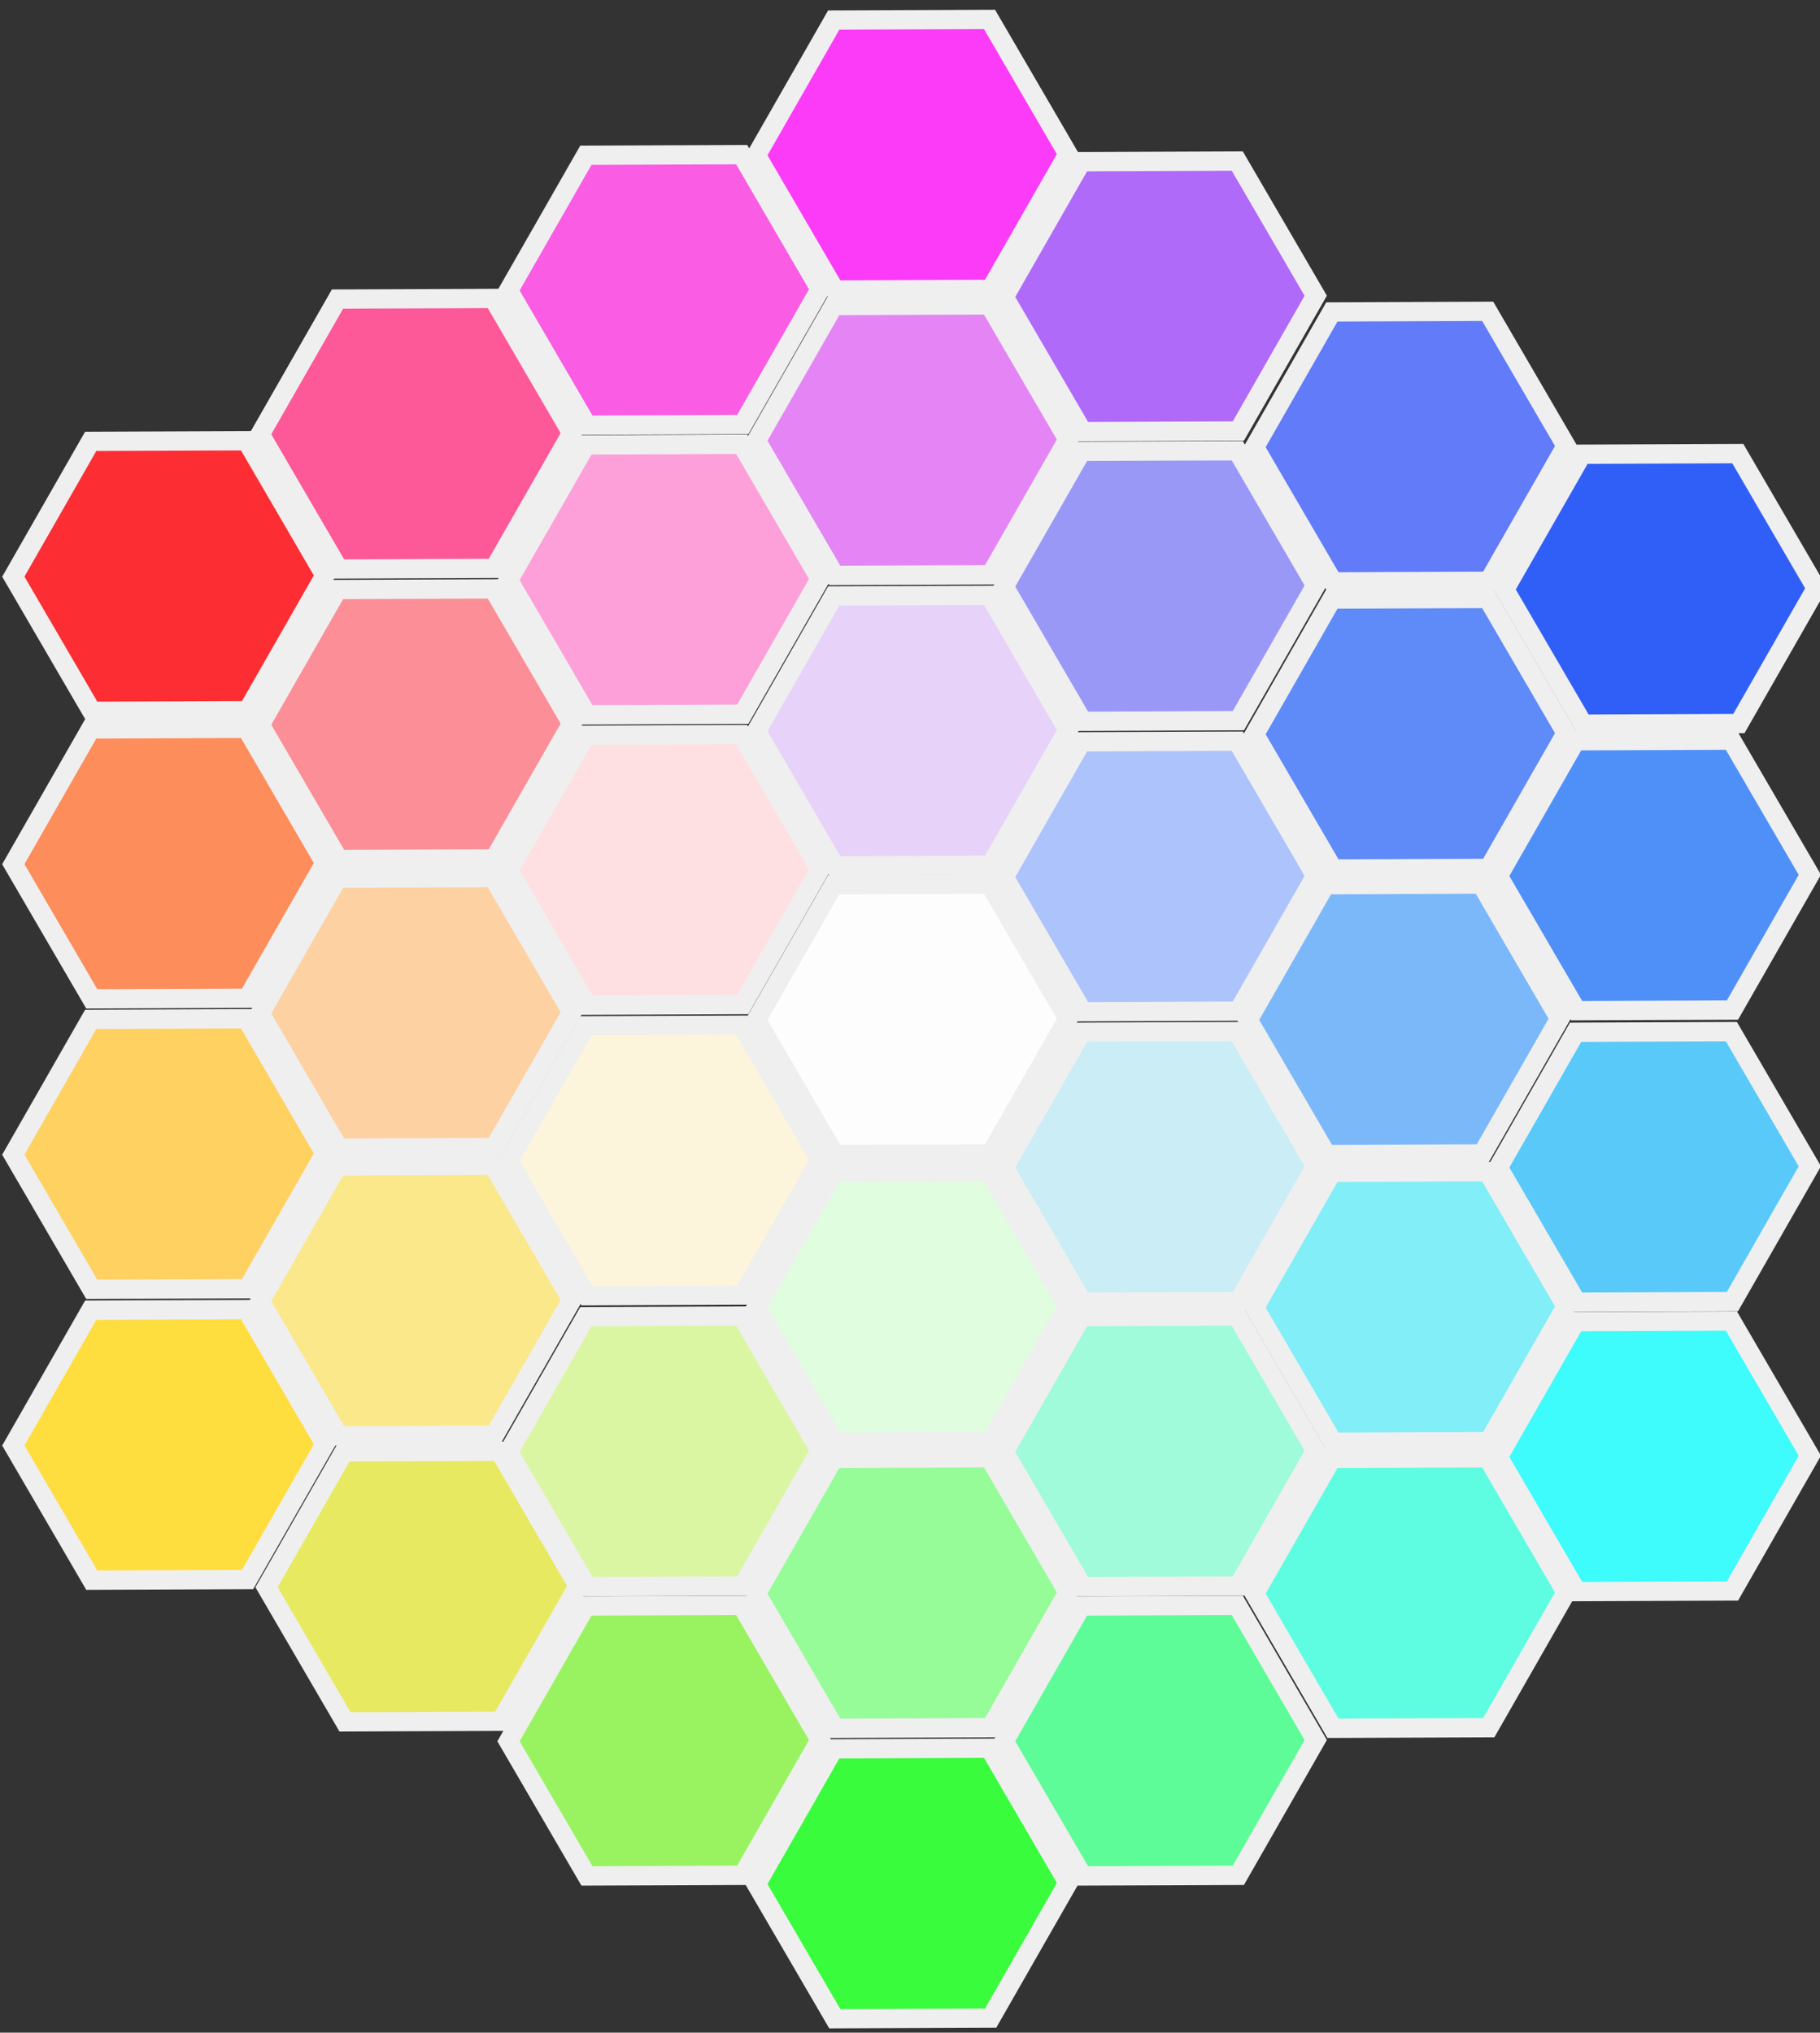 <?xml version="1.0" encoding="utf-8"?>
<svg viewBox="0 0 283 316" xmlns="http://www.w3.org/2000/svg" xmlns:bx="https://boxy-svg.com">
  <rect x="0" y="0" width="283" height="316" fill="#333333" stroke="none"/>
  <path d="M 231.878 345.882 L 252.86 357.996 L 252.86 382.224 L 231.878 394.338 L 210.896 382.224 L 210.896 357.996 Z" style="stroke: rgb(239, 239, 239); fill: rgb(253, 88, 152); stroke-width: 3px;" transform="matrix(-0.004, -1, 1, -0.004, -304.505, 300.785)" id="c_fd5898" bx:shape="n-gon 231.878 370.11 24.228 24.228 6 0 1@eda0ca74"/>
  <path d="M 231.878 345.882 L 252.86 357.996 L 252.86 382.224 L 231.878 394.338 L 210.896 382.224 L 210.896 357.996 Z" style="stroke: rgb(239, 239, 239); fill: rgb(253, 159, 217); stroke-width: 3px;" transform="matrix(-0.004, -1, 1, -0.004, -265.886, 323.46)" id="c_fd9fd9" bx:shape="n-gon 231.878 370.11 24.228 24.228 6 0 1@eda0ca74"/>
  <path d="M 231.878 345.882 L 252.86 357.996 L 252.86 382.224 L 231.878 394.338 L 210.896 382.224 L 210.896 357.996 Z" style="stroke: rgb(239, 239, 239); fill: rgb(250, 92, 227); stroke-width: 3px;" transform="matrix(-0.004, -1, 1, -0.004, -265.886, 278.43)" id="c_fa5ce3" bx:shape="n-gon 231.878 370.11 24.228 24.228 6 0 1@eda0ca74"/>
  <path d="M 231.878 345.882 L 252.86 357.996 L 252.86 382.224 L 231.878 394.338 L 210.896 382.224 L 210.896 357.996 Z" style="stroke: rgb(239, 239, 239); fill: rgb(229, 133, 245); stroke-width: 3px;" transform="matrix(-0.004, -1, 1, -0.004, -227.345, 301.786)" id="c_e585f5" bx:shape="n-gon 231.878 370.11 24.228 24.228 6 0 1@eda0ca74"/>
  <path d="M 231.878 345.882 L 252.86 357.996 L 252.86 382.224 L 231.878 394.338 L 210.896 382.224 L 210.896 357.996 Z" style="stroke: rgb(239, 239, 239); fill: rgb(231, 210, 249); stroke-width: 3px;" transform="matrix(-0.004, -1, 1, -0.004, -227.346, 346.941)" id="c_e7d2f9" bx:shape="n-gon 231.878 370.11 24.228 24.228 6 0 1@eda0ca74"/>
  <path d="M 231.878 345.882 L 252.86 357.996 L 252.86 382.224 L 231.878 394.338 L 210.896 382.224 L 210.896 357.996 Z" style="stroke: rgb(239, 239, 239); fill: rgb(252, 142, 151); stroke-width: 3px;" transform="matrix(-0.004, -1, 1, -0.004, -304.506, 345.94)" id="c_fc8e97" bx:shape="n-gon 231.878 370.11 24.228 24.228 6 0 1@eda0ca74"/>
  <path d="M 231.878 345.882 L 252.86 357.996 L 252.86 382.224 L 231.878 394.338 L 210.896 382.224 L 210.896 357.996 Z" style="stroke: rgb(239, 239, 239); fill: rgb(254, 224, 226); stroke-width: 3px;" transform="matrix(-0.004, -1, 1, -0.004, -265.888, 368.591)" id="c_fee0e2" bx:shape="n-gon 231.878 370.11 24.228 24.228 6 0 1@eda0ca74"/>
  <path d="M 231.878 345.882 L 252.86 357.996 L 252.86 382.224 L 231.878 394.338 L 210.896 382.224 L 210.896 357.996 Z" style="stroke: rgb(239, 239, 239); fill: rgb(252, 59, 248); stroke-width: 3px;" transform="matrix(-0.004, -1, 1, -0.004, -227.346, 257.41)" id="c_fc3bf8" bx:shape="n-gon 231.878 370.11 24.228 24.228 6 0 1@eda0ca74"/>
  <path d="M 231.878 345.882 L 252.86 357.996 L 252.86 382.224 L 231.878 394.338 L 210.896 382.224 L 210.896 357.996 Z" style="stroke: rgb(239, 239, 239); fill: rgb(176, 106, 249); stroke-width: 3px;" transform="matrix(-0.004, -1, 1, -0.004, -188.821, 279.43)" id="c_b06af9" bx:shape="n-gon 231.878 370.11 24.228 24.228 6 0 1@eda0ca74"/>
  <path d="M 231.878 345.882 L 252.86 357.996 L 252.86 382.224 L 231.878 394.338 L 210.896 382.224 L 210.896 357.996 Z" style="stroke: rgb(239, 239, 239); fill: rgb(154, 152, 247); stroke-width: 3px;" transform="matrix(-0.004, -1, 1, -0.004, -188.821, 324.461)" id="c_9a98f7" bx:shape="n-gon 231.878 370.11 24.228 24.228 6 0 1@eda0ca74"/>
  <path d="M 231.878 345.882 L 252.86 357.996 L 252.86 382.224 L 231.878 394.338 L 210.896 382.224 L 210.896 357.996 Z" style="stroke: rgb(239, 239, 239); fill: rgb(253, 253, 253); stroke-width: 3px;" transform="matrix(-0.004, -1, 1, -0.004, -227.347, 391.823)" id="c_fdfdfd" bx:shape="n-gon 231.878 370.11 24.228 24.228 6 0 1@eda0ca74"/>
  <path d="M 231.878 345.882 L 252.86 357.996 L 252.86 382.224 L 231.878 394.338 L 210.896 382.224 L 210.896 357.996 Z" style="stroke: rgb(239, 239, 239); fill: rgb(173, 195, 251); stroke-width: 3px;" transform="matrix(-0.004, -1, 1, -0.004, -188.821, 369.614)" id="c_adc3fb" bx:shape="n-gon 231.878 370.11 24.228 24.228 6 0 1@eda0ca74"/>
  <path d="M 231.878 345.882 L 252.86 357.996 L 252.86 382.224 L 231.878 394.338 L 210.896 382.224 L 210.896 357.996 Z" style="stroke: rgb(239, 239, 239); fill: rgb(98, 123, 249); stroke-width: 3px;" transform="matrix(-0.004, -1, 1, -0.004, -149.886, 302.786)" id="c_627bf9" bx:shape="n-gon 231.878 370.11 24.228 24.228 6 0 1@eda0ca74"/>
  <path d="M 231.878 345.882 L 252.86 357.996 L 252.86 382.224 L 231.878 394.338 L 210.896 382.224 L 210.896 357.996 Z" style="stroke: rgb(239, 239, 239); fill: rgb(95, 139, 248); stroke-width: 3px;" transform="matrix(-0.004, -1, 1, -0.004, -149.885, 347.425)" id="c_5f8bf8" bx:shape="n-gon 231.878 370.11 24.228 24.228 6 0 1@eda0ca74"/>
  <path d="M 231.878 345.882 L 252.86 357.996 L 252.86 382.224 L 231.878 394.338 L 210.896 382.224 L 210.896 357.996 Z" style="stroke: rgb(239, 239, 239); fill: rgb(123, 184, 249); stroke-width: 3px;" transform="matrix(-0.004, -1, 1, -0.004, -150.885, 391.822)" id="c_7bb8f9" bx:shape="n-gon 231.878 370.11 24.228 24.228 6 0 1@eda0ca74"/>
  <path d="M 231.878 345.882 L 252.86 357.996 L 252.86 382.224 L 231.878 394.338 L 210.896 382.224 L 210.896 357.996 Z" style="stroke: rgb(239, 239, 239); fill: rgb(202, 237, 246); stroke-width: 3px;" transform="matrix(-0.004, -1, 1, -0.004, -188.821, 414.768)" id="c_caedf6" bx:shape="n-gon 231.878 370.11 24.228 24.228 6 0 1@eda0ca74"/>
  <path d="M 231.878 345.882 L 252.86 357.996 L 252.86 382.224 L 231.878 394.338 L 210.896 382.224 L 210.896 357.996 Z" style="stroke: rgb(239, 239, 239); fill: rgb(225, 253, 224); stroke-width: 3px;" transform="matrix(-0.004, -1, 1, -0.004, -227.346, 436.546)" id="c_e1fde0" bx:shape="n-gon 231.878 370.11 24.228 24.228 6 0 1@eda0ca74"/>
  <path d="M 231.878 345.882 L 252.86 357.996 L 252.86 382.224 L 231.878 394.338 L 210.896 382.224 L 210.896 357.996 Z" style="stroke: rgb(239, 239, 239); fill: rgb(253, 245, 219); stroke-width: 3px;" transform="matrix(-0.004, -1, 1, -0.004, -265.886, 413.768)" id="c_fdf5db" bx:shape="n-gon 231.878 370.11 24.228 24.228 6 0 1@eda0ca74"/>
  <path d="M 231.878 345.882 L 252.86 357.996 L 252.86 382.224 L 231.878 394.338 L 210.896 382.224 L 210.896 357.996 Z" style="stroke: rgb(239, 239, 239); fill: rgb(253, 209, 162); stroke-width: 3px;" transform="matrix(-0.004, -1, 1, -0.004, -304.506, 390.822)" id="c_fdd1a2" bx:shape="n-gon 231.878 370.11 24.228 24.228 6 0 1@eda0ca74"/>
  <path d="M 231.878 345.882 L 252.86 357.996 L 252.86 382.224 L 231.878 394.338 L 210.896 382.224 L 210.896 357.996 Z" style="stroke: rgb(239, 239, 239); fill: rgb(56, 252, 60); stroke-width: 3px;" transform="matrix(-0.004, -1, 1, -0.004, -227.346, 526.169)" id="c_38fc3c" bx:shape="n-gon 231.878 370.11 24.228 24.228 6 0 1@eda0ca74"/>
  <path d="M 231.878 345.882 L 252.86 357.996 L 252.86 382.224 L 231.878 394.338 L 210.896 382.224 L 210.896 357.996 Z" style="stroke: rgb(239, 239, 239); fill: rgb(149, 252, 152); stroke-width: 3px;" transform="matrix(-0.004, -1, 1, -0.004, -227.345, 481.014)" id="c_95fc98" bx:shape="n-gon 231.878 370.11 24.228 24.228 6 0 1@eda0ca74"/>
  <path d="M 231.878 345.882 L 252.86 357.996 L 252.86 382.224 L 231.878 394.338 L 210.896 382.224 L 210.896 357.996 Z" style="stroke: rgb(239, 239, 239); fill: rgb(159, 251, 218); stroke-width: 3px;" transform="matrix(-0.004, -1, 1, -0.004, -188.822, 458.984)" id="c_9ffbda" bx:shape="n-gon 231.878 370.11 24.228 24.228 6 0 1@eda0ca74"/>
  <path d="M 231.878 345.882 L 252.86 357.996 L 252.86 382.224 L 231.878 394.338 L 210.896 382.224 L 210.896 357.996 Z" style="stroke: rgb(239, 239, 239); fill: rgb(94, 252, 152); stroke-width: 3px;" transform="matrix(-0.004, -1, 1, -0.004, -188.822, 503.963)" id="c_5efc98" bx:shape="n-gon 231.878 370.11 24.228 24.228 6 0 1@eda0ca74"/>
  <path d="M 231.878 345.882 L 252.86 357.996 L 252.86 382.224 L 231.878 394.338 L 210.896 382.224 L 210.896 357.996 Z" style="stroke: rgb(239, 239, 239); fill: rgb(153, 243, 96); stroke-width: 3px;" transform="matrix(-0.004, -1, 1, -0.004, -265.886, 503.962)" id="c_99f360" bx:shape="n-gon 231.878 370.11 24.228 24.228 6 0 1@eda0ca74"/>
  <path d="M 231.878 345.882 L 252.86 357.996 L 252.86 382.224 L 231.878 394.338 L 210.896 382.224 L 210.896 357.996 Z" style="stroke: rgb(239, 239, 239); fill: rgb(219, 246, 162); stroke-width: 3px;" transform="matrix(-0.004, -1, 1, -0.004, -265.886, 458.983)" id="c_dbf6a2" bx:shape="n-gon 231.878 370.11 24.228 24.228 6 0 1@eda0ca74"/>
  <path d="M 231.878 345.882 L 252.86 357.996 L 252.86 382.224 L 231.878 394.338 L 210.896 382.224 L 210.896 357.996 Z" style="stroke: rgb(239, 239, 239); fill: rgb(231, 233, 96); stroke-width: 3px;" transform="matrix(-0.004, -1, 1, -0.004, -303.507, 480.014)" id="c_e7e960" bx:shape="n-gon 231.878 370.11 24.228 24.228 6 0 1@eda0ca74"/>
  <path d="M 231.878 345.882 L 252.86 357.996 L 252.86 382.224 L 231.878 394.338 L 210.896 382.224 L 210.896 357.996 Z" style="stroke: rgb(239, 239, 239); fill: rgb(94, 253, 226); stroke-width: 3px;" transform="matrix(-0.004, -1, 1, -0.004, -149.885, 481.014)" id="c_5efde2" bx:shape="n-gon 231.878 370.11 24.228 24.228 6 0 1@eda0ca74"/>
  <path d="M 231.878 345.882 L 252.86 357.996 L 252.86 382.224 L 231.878 394.338 L 210.896 382.224 L 210.896 357.996 Z" style="stroke: rgb(239, 239, 239); fill: rgb(130, 238, 247); stroke-width: 3px;" transform="matrix(-0.004, -1, 1, -0.004, -149.885, 436.546)" id="c_82eef7" bx:shape="n-gon 231.878 370.11 24.228 24.228 6 0 1@eda0ca74"/>
  <path d="M 231.878 345.882 L 252.86 357.996 L 252.86 382.224 L 231.878 394.338 L 210.896 382.224 L 210.896 357.996 Z" style="stroke: rgb(239, 239, 239); fill: rgb(250, 232, 138); stroke-width: 3px;" transform="matrix(-0.004, -1, 1, -0.004, -304.505, 435.546)" id="c_fae88a" bx:shape="n-gon 231.878 370.11 24.228 24.228 6 0 1@eda0ca74"/>
  <path d="M 231.878 345.882 L 252.86 357.996 L 252.86 382.224 L 231.878 394.338 L 210.896 382.224 L 210.896 357.996 Z" style="stroke: rgb(239, 239, 239); fill: rgb(254, 221, 62); stroke-width: 3px;" transform="matrix(-0.004, -1, 1, -0.004, -342.882, 457.983)" id="c_fedd3e" bx:shape="n-gon 231.878 370.11 24.228 24.228 6 0 1@eda0ca74"/>
  <path d="M 231.878 345.882 L 252.86 357.996 L 252.86 382.224 L 231.878 394.338 L 210.896 382.224 L 210.896 357.996 Z" style="stroke: rgb(239, 239, 239); fill: rgb(62, 251, 252); stroke-width: 3px;" transform="matrix(-0.004, -1, 1, -0.004, -111.992, 459.761)" id="c_3efbfc" bx:shape="n-gon 231.878 370.11 24.228 24.228 6 0 1@eda0ca74"/>
  <path d="M 231.878 345.882 L 252.86 357.996 L 252.86 382.224 L 231.878 394.338 L 210.896 382.224 L 210.896 357.996 Z" style="stroke: rgb(239, 239, 239); fill: rgb(89, 201, 249); stroke-width: 3px;" transform="matrix(-0.004, -1, 1, -0.004, -111.992, 414.769)" id="c_59c9f9" bx:shape="n-gon 231.878 370.11 24.228 24.228 6 0 1@eda0ca74"/>
  <path d="M 231.878 345.882 L 252.86 357.996 L 252.86 382.224 L 231.878 394.338 L 210.896 382.224 L 210.896 357.996 Z" style="stroke: rgb(239, 239, 239); fill: rgb(79, 144, 248); stroke-width: 3px;" transform="matrix(-0.004, -1, 1, -0.004, -111.992, 369.452)" id="c_4f90f8" bx:shape="n-gon 231.878 370.11 24.228 24.228 6 0 1@eda0ca74"/>
  <path d="M 231.878 345.882 L 252.86 357.996 L 252.86 382.224 L 231.878 394.338 L 210.896 382.224 L 210.896 357.996 Z" style="stroke: rgb(239, 239, 239); fill: rgb(254, 209, 96); stroke-width: 3px;" transform="matrix(-0.004, -1, 1, -0.004, -342.885, 412.768)" id="c_fed160" bx:shape="n-gon 231.878 370.11 24.228 24.228 6 0 1@eda0ca74"/>
  <path d="M 231.878 345.882 L 252.86 357.996 L 252.86 382.224 L 231.878 394.338 L 210.896 382.224 L 210.896 357.996 Z" style="stroke: rgb(239, 239, 239); fill: rgb(253, 141, 91); stroke-width: 3px;" transform="matrix(-0.004, -1, 1, -0.004, -342.885, 367.613)" id="c_fd8d5b" bx:shape="n-gon 231.878 370.11 24.228 24.228 6 0 1@eda0ca74"/>
  <path d="M 231.878 345.882 L 252.86 357.996 L 252.86 382.224 L 231.878 394.338 L 210.896 382.224 L 210.896 357.996 Z" style="stroke: rgb(239, 239, 239); fill: rgb(252, 45, 51); paint-order: fill; stroke-width: 3px;" transform="matrix(-0.004, -1, 1, -0.004, -342.882, 322.908)" id="c_fc2d33" bx:shape="n-gon 231.878 370.11 24.228 24.228 6 0 1@eda0ca74"/>
  <path d="M 231.878 345.882 L 252.86 357.996 L 252.86 382.224 L 231.878 394.338 L 210.896 382.224 L 210.896 357.996 Z" style="stroke: rgb(239, 239, 239); fill: rgb(48, 95, 248); stroke-width: 3px;" transform="matrix(-0.004, -1, 1, -0.004, -110.992, 324.908)" id="c_305ff8" bx:shape="n-gon 231.878 370.11 24.228 24.228 6 0 1@eda0ca74"/>
</svg>